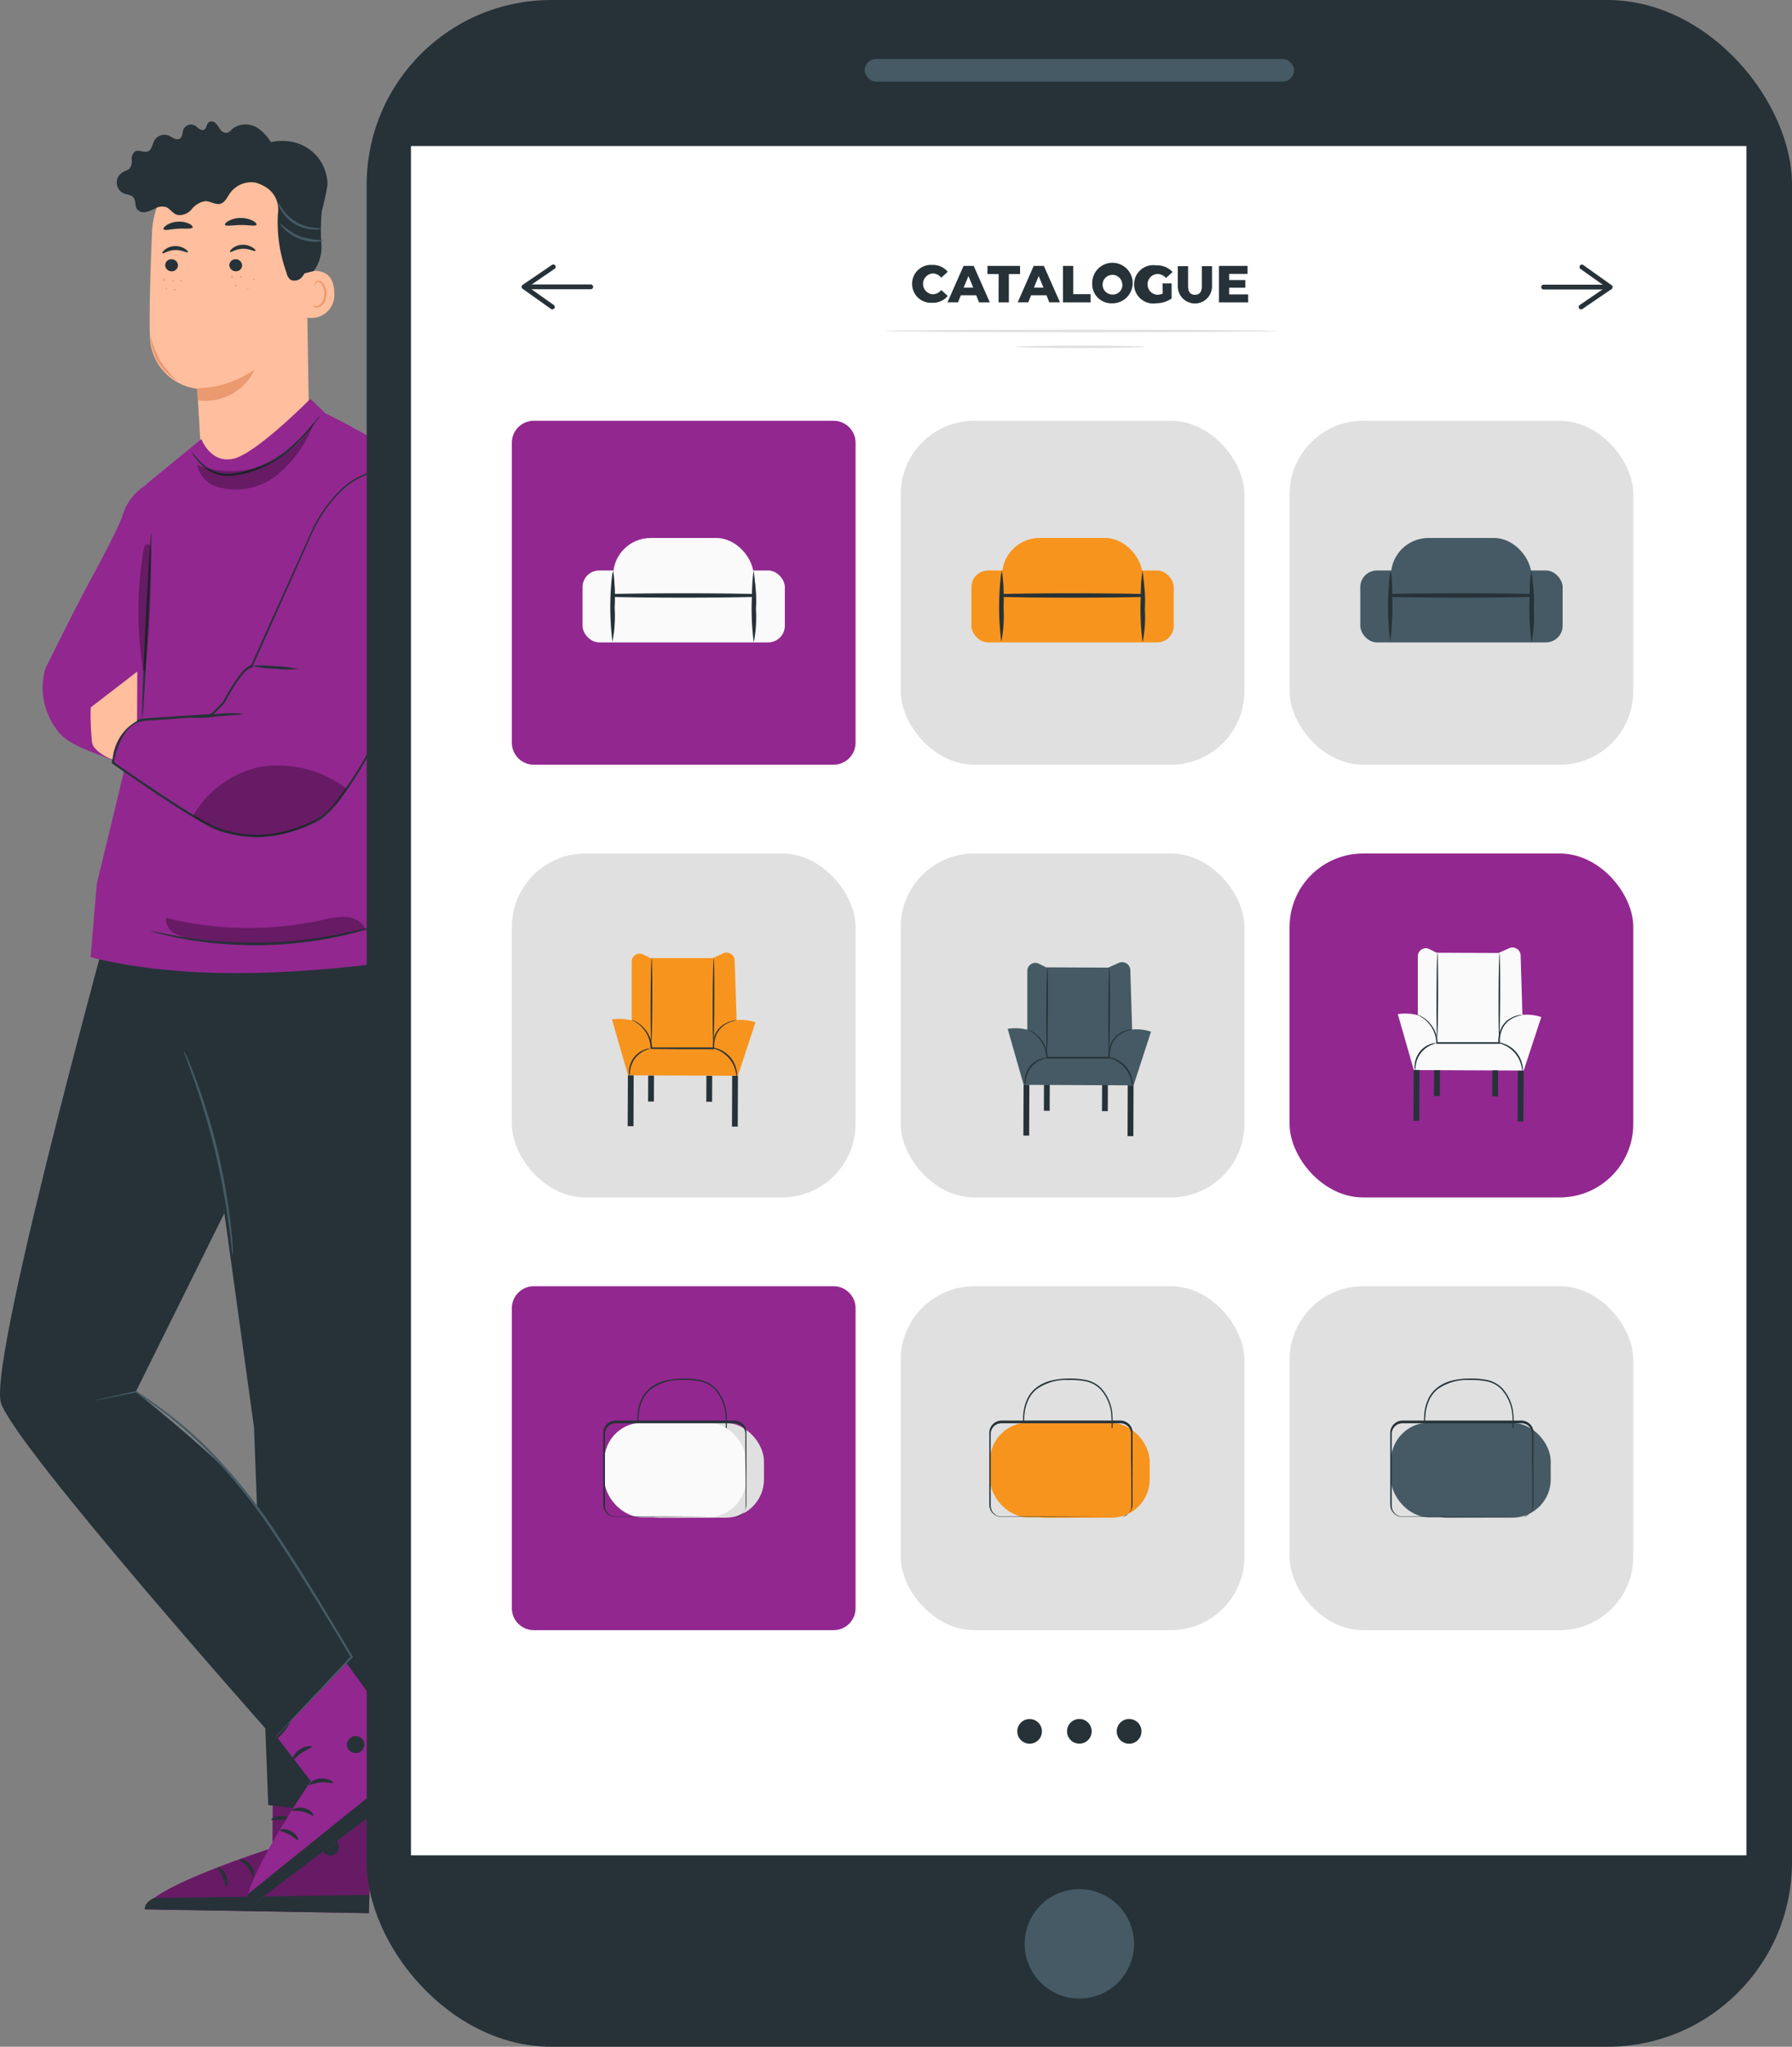 <svg id="seller-purple" xmlns="http://www.w3.org/2000/svg" width="112.093" height="127.95" viewBox="0 0 112.093 127.95">
  <rect x="0" y="0" width="112.093" height="127.95" fill="#808080" stroke="none"/>
  <g id="freepik--Character--inject-2" transform="translate(0 7.592)">
    <path id="Path_474" data-name="Path 474" d="M150.246,434.068l-.359,11.239-14.007-.236c.1-1.336,7.978-3.844,7.978-3.844l.057-7.557Z" transform="translate(-126.817 -333.297)" fill="#92278f"/>
    <g id="Group_44" data-name="Group 44" transform="translate(9.063 100.373)" opacity="0.3">
      <path id="Path_475" data-name="Path 475" d="M150.246,434.068l-.359,11.239-14.007-.236c.1-1.336,7.978-3.844,7.978-3.844l.057-7.557Z" transform="translate(-135.88 -433.67)"/>
    </g>
    <path id="Path_476" data-name="Path 476" d="M144.024,456.963a.568.568,0,0,1,.383.658.553.553,0,0,1-.652.389.6.6,0,0,1-.4-.7.568.568,0,0,1,.72-.326" transform="translate(-123.22 -349.616)" fill="#263238"/>
    <path id="Path_477" data-name="Path 477" d="M150.972,469.906l.036-1.136-13.478.2s-.628.263-.565.7Z" transform="translate(-127.902 -357.905)" fill="#263238"/>
    <path id="Path_478" data-name="Path 478" d="M153.767,459.2c0,.069.344.108.676.332s.505.517.571.49-.033-.421-.439-.687S153.767,459.133,153.767,459.2Z" transform="translate(-136.951 -351.152)" fill="#263238"/>
    <path id="Path_479" data-name="Path 479" d="M161.089,461.3c-.015.066.278.188.505.481s.3.6.359.6.117-.389-.173-.747S161.092,461.232,161.089,461.3Z" transform="translate(-146.108 -352.648)" fill="#263238"/>
    <path id="Path_480" data-name="Path 480" d="M167.149,464.211c.063.018.164-.323,0-.7s-.484-.532-.514-.475.164.26.3.574S167.083,464.211,167.149,464.211Z" transform="translate(-153.002 -353.875)" fill="#263238"/>
    <path id="Path_481" data-name="Path 481" d="M152.622,452.494c.03.063.344-.024.729,0s.688.161.723.1-.248-.3-.705-.341S152.592,452.44,152.622,452.494Z" transform="translate(-135.653 -346.325)" fill="#263238"/>
    <path id="Path_482" data-name="Path 482" d="M151.046,444.825a1.309,1.309,0,0,0,.7,0,3.131,3.131,0,0,0,.738-.212,3.718,3.718,0,0,0,.407-.206,1.031,1.031,0,0,0,.215-.161.3.3,0,0,0,.036-.365.371.371,0,0,0-.3-.161.853.853,0,0,0-.263.033,2.363,2.363,0,0,0-.439.14,2.47,2.47,0,0,0-.655.416c-.332.3-.445.547-.421.562s.191-.188.526-.43a2.6,2.6,0,0,1,1.037-.46c.149-.036.275-.036.3.03s.015.036,0,.081a.725.725,0,0,1-.158.117,4.262,4.262,0,0,1-.374.206,4.026,4.026,0,0,1-.685.248A5.07,5.07,0,0,0,151.046,444.825Z" transform="translate(-134.296 -340.342)" fill="#263238"/>
    <path id="Path_483" data-name="Path 483" d="M149.669,109.292a5.213,5.213,0,0,1,5.01-4.992h.272c2.914.06,4.484,2.571,4.355,5.482l.2,12.468c-2.439,1.593-4.783,2.78-6.708,2.027l-.3-5.186a3.36,3.36,0,0,1-2.956-3.124C149.475,114.592,149.561,111.8,149.669,109.292Z" transform="translate(-140.158 -102.38)" fill="#ffbe9d"/>
    <path id="Path_484" data-name="Path 484" d="M160.94,150.935a6.519,6.519,0,0,0,3.6-1.175,3.4,3.4,0,0,1-3.56,1.922Z" transform="translate(-148.607 -134.252)" fill="#eb996e"/>
    <path id="Path_485" data-name="Path 485" d="M177,127.063a.4.4,0,0,0,.4.389.383.383,0,0,0,.4-.365.4.4,0,0,0-.4-.389.38.38,0,0,0-.4.365Z" transform="translate(-166.667 -118.083)" fill="#263238"/>
    <path id="Path_486" data-name="Path 486" d="M174.954,124.385c.054.051.347-.185.777-.2s.753.188.8.135-.033-.117-.173-.212a1.088,1.088,0,0,0-.643-.17,1.061,1.061,0,0,0-.613.224C174.972,124.268,174.93,124.364,174.954,124.385Z" transform="translate(-164.791 -116.146)" fill="#263238"/>
    <path id="Path_487" data-name="Path 487" d="M163.6,127.061a.4.4,0,0,0,.4.389.38.38,0,0,0,.4-.362.4.4,0,0,0-.4-.389A.386.386,0,0,0,163.6,127.061Z" transform="translate(-149.255 -118.084)" fill="#263238"/>
    <path id="Path_488" data-name="Path 488" d="M160.815,124.115c.051.051.344-.185.774-.2s.753.188.8.135-.033-.117-.173-.212a1.085,1.085,0,0,0-.64-.17,1.043,1.043,0,0,0-.616.224C160.83,124,160.788,124.094,160.815,124.115Z" transform="translate(-146.423 -115.957)" fill="#263238"/>
    <path id="Path_490" data-name="Path 490" d="M1.965.327c-.045.117-.472.06-.977.12S.072.641.007.536C-.023.486.048.378.213.264A1.629,1.629,0,0,1,.939.01,1.68,1.68,0,0,1,1.7.1C1.89.178,1.982.27,1.965.327Z" transform="matrix(0.995, 0.105, -0.105, 0.995, 14.125, 5.926)" fill="#263238"/>
    <path id="Path_491" data-name="Path 491" d="M173.984,119.317c.1.093.457-.021.9-.042s.813.033.9-.072c.036-.051-.027-.146-.194-.233a1.456,1.456,0,0,0-.732-.132,1.4,1.4,0,0,0-.708.224C173.984,119.183,173.939,119.272,173.984,119.317Z" transform="translate(-163.743 -112.57)" fill="#263238"/>
    <path id="Path_492" data-name="Path 492" d="M144.317,129.243c.045-.024,1.9-.643,1.91,1.273a1.435,1.435,0,0,1-1.916,1.474C144.305,131.933,144.317,129.243,144.317,129.243Z" transform="translate(-125.319 -119.787)" fill="#ffbe9d"/>
    <path id="Path_493" data-name="Path 493" d="M145.926,132.7s.036.021.093.048a.332.332,0,0,0,.248,0,.825.825,0,0,0,.377-.741,1.112,1.112,0,0,0-.1-.478.383.383,0,0,0-.254-.254.164.164,0,0,0-.194.093c-.027.054-.015.093-.024.1s-.042-.033-.027-.111a.227.227,0,0,1,.075-.123.257.257,0,0,1,.185-.048.469.469,0,0,1,.35.3,1.148,1.148,0,0,1,.12.535.867.867,0,0,1-.481.828.356.356,0,0,1-.3-.048C145.932,132.748,145.92,132.706,145.926,132.7Z" transform="translate(-126.354 -121.227)" fill="#eb996e"/>
    <path id="Path_494" data-name="Path 494" d="M160.957,130.859a.051.051,0,0,0,.054-.045.048.048,0,0,0-.039-.057.045.045,0,0,0-.054.042.048.048,0,0,0,.039.06Z" transform="translate(-145.067 -120.929)" fill="#eb996e"/>
    <path id="Path_495" data-name="Path 495" d="M163.728,130.306a.055.055,0,0,0,.054-.051c0-.033,0-.063-.036-.066a.06.06,0,0,0-.018.117Z" transform="translate(-148.666 -120.531)" fill="#eb996e"/>
    <path id="Path_496" data-name="Path 496" d="M165.576,130.245c.027,0,.051-.03.057-.075s-.015-.078-.042-.081-.051.03-.054.072S165.552,130.242,165.576,130.245Z" transform="translate(-151.07 -120.461)" fill="#eb996e"/>
    <path id="Path_497" data-name="Path 497" d="M162.278,132.733c.027,0,.048-.018.048-.033s-.024-.03-.051-.03-.045.015-.045.033S162.251,132.733,162.278,132.733Z" transform="translate(-146.773 -122.27)" fill="#eb996e"/>
    <path id="Path_498" data-name="Path 498" d="M164.8,132.138a.054.054,0,0,0,.051-.051.048.048,0,1,0-.1-.006A.054.054,0,0,0,164.8,132.138Z" transform="translate(-150.059 -121.821)" fill="#eb996e"/>
    <path id="Path_499" data-name="Path 499" d="M177.943,131.075a.053.053,0,0,0,.018-.1.054.054,0,0,0-.018.1Z" transform="translate(-167.134 -121.078)" fill="#eb996e"/>
    <path id="Path_500" data-name="Path 500" d="M179.87,130.94a.051.051,0,0,0,.051-.057.057.057,0,0,0-.042-.063.054.054,0,0,0-.051.057C179.831,130.91,179.849,130.94,179.87,130.94Z" transform="translate(-169.63 -120.973)" fill="#eb996e"/>
    <path id="Path_501" data-name="Path 501" d="M176.31,131.111a.045.045,0,0,0,.051-.036.042.042,0,0,0-.039-.048.045.045,0,0,0-.054.033.048.048,0,0,0,.042.051Z" transform="translate(-165.006 -121.117)" fill="#eb996e"/>
    <path id="Path_502" data-name="Path 502" d="M177.557,132.987a.051.051,0,0,0,.063-.033.048.048,0,0,0-.024-.069.055.055,0,0,0-.039.1Z" transform="translate(-166.647 -122.419)" fill="#eb996e"/>
    <path id="Path_503" data-name="Path 503" d="M179.337,132.82a.04.04,0,1,0-.057-.024.042.042,0,0,0,.057.024Z" transform="translate(-168.909 -122.322)" fill="#eb996e"/>
    <path id="Path_505" data-name="Path 505" d="M146.178,101a1.154,1.154,0,0,0,.329-.158.72.72,0,0,0,.152-.559.6.6,0,0,1,.206-.532c.236-.132.544.093.8,0s.278-.445.41-.685a.738.738,0,0,1,.912-.3c.221.1.46.314.67.188s.155-.383.236-.58a.52.52,0,0,1,.72-.239c.185.111.359.353.556.263s.158-.362.314-.478a.344.344,0,0,1,.424.066,2.312,2.312,0,0,1,.278.377.478.478,0,0,0,.386.227c.17,0,.3-.167.421-.278a1.374,1.374,0,0,1,1.626.036,2.8,2.8,0,0,1,.744.822,3.243,3.243,0,0,1,1.56.039,2.735,2.735,0,0,1,1.982,2.642,16.334,16.334,0,0,1-.356,1.629,12.519,12.519,0,0,0-.033,1.982,2.508,2.508,0,0,1-.475,1.767l-.571.146a1.407,1.407,0,0,1-.135.194.6.6,0,0,1-.753.2.753.753,0,0,1-.239-.433,9.276,9.276,0,0,1-.538-3.707,1.638,1.638,0,0,0-.8-1.671,2.574,2.574,0,0,0-.574-.251,1.608,1.608,0,0,0-.6,0,1.644,1.644,0,0,0-1.04.679c-.17.245-.3.565-.6.64s-.613-.167-.933-.167a1.383,1.383,0,0,0-.843.5.982.982,0,0,1-.9.362c-.329-.1-.454-.407-.738-.5a.9.9,0,0,0-.625.081,2.765,2.765,0,0,1-.6.236.55.55,0,0,1-.574-.194c-.129-.206-.048-.505-.2-.7s-.383-.176-.6-.26a.747.747,0,0,1-.018-1.366Z" transform="translate(-138.419 -97.877)" fill="#263238"/>
    <path id="Path_506" data-name="Path 506" d="M149.642,116.443c0-.024-.194,0-.5-.042a2.72,2.72,0,0,1-1.961-1.166,4.483,4.483,0,0,0-.275-.415,1.013,1.013,0,0,0,.182.475,2.46,2.46,0,0,0,2.048,1.217A1.022,1.022,0,0,0,149.642,116.443Z" transform="translate(-129.511 -109.756)" fill="#455a64"/>
    <path id="Path_507" data-name="Path 507" d="M149.283,120.154a4.34,4.34,0,0,1-1.495-.224,4.43,4.43,0,0,1-1.246-.84,1.034,1.034,0,0,0,.266.374,2.648,2.648,0,0,0,.924.6,2.622,2.622,0,0,0,1.115.2.962.962,0,0,0,.436-.1Z" transform="translate(-129.041 -112.749)" fill="#455a64"/>
    <path id="Path_508" data-name="Path 508" d="M138.476,250.12l3.476,10.955-2.215,49.608-6.776-.822-.888-23.6-3.656-26.394-.368-9.341Z" transform="translate(-116.183 -204.612)" fill="#263238"/>
    <path id="Path_509" data-name="Path 509" d="M130.161,412.94l6.639,9.081-11.182,8.435c-.741-1.118,3.919-7.942,3.919-7.942l-4.606-5.978Z" transform="translate(-110.098 -318.763)" fill="#92278f"/>
    <path id="Path_510" data-name="Path 510" d="M138.358,435.588a.571.571,0,0,1,.708.284.55.55,0,0,1-.272.705.6.6,0,0,1-.75-.3.574.574,0,0,1,.368-.7" transform="translate(-116.319 -334.617)" fill="#263238"/>
    <path id="Path_511" data-name="Path 511" d="M136.248,441.168l-.673-.918-10.5,8.453s-.332.6,0,.9Z" transform="translate(-109.546 -337.91)" fill="#263238"/>
    <path id="Path_512" data-name="Path 512" d="M144.558,444.811c.042.054.335-.129.735-.155s.717.1.75.036-.284-.3-.771-.275S144.507,444.769,144.558,444.811Z" transform="translate(-125.21 -340.83)" fill="#263238"/>
    <path id="Path_513" data-name="Path 513" d="M148.637,450.69c.027.06.332-.024.693.066s.6.3.649.254-.146-.38-.6-.484S148.6,450.649,148.637,450.69Z" transform="translate(-130.371 -345.095)" fill="#263238"/>
    <path id="Path_514" data-name="Path 514" d="M152.989,455.7c.06-.027-.069-.356-.436-.55s-.711-.12-.7-.057.3.1.6.266S152.932,455.733,152.989,455.7Z" transform="translate(-134.349 -348.266)" fill="#263238"/>
    <path id="Path_515" data-name="Path 515" d="M149.017,438.511c.06.033.254-.23.577-.442s.619-.3.619-.365-.386-.09-.765.167S148.952,438.49,149.017,438.511Z" transform="translate(-130.706 -336.096)" fill="#263238"/>
    <path id="Path_516" data-name="Path 516" d="M152.835,431.732a1.4,1.4,0,0,0,.556-.424,3.1,3.1,0,0,0,.451-.625,3.134,3.134,0,0,0,.194-.415.993.993,0,0,0,.069-.257.3.3,0,0,0-.194-.3.38.38,0,0,0-.335.057.9.9,0,0,0-.185.185,2.706,2.706,0,0,0-.26.383,2.477,2.477,0,0,0-.26.729,1.2,1.2,0,0,0,0,.7c.039,0,.036-.266.152-.664a2.691,2.691,0,0,1,.3-.658,2.806,2.806,0,0,1,.245-.344c.1-.12.2-.2.266-.167s.033.021.036.075a.739.739,0,0,1-.054.188,3.146,3.146,0,0,1-.167.392,3.83,3.83,0,0,1-.386.619C153.011,431.529,152.811,431.705,152.835,431.732Z" transform="translate(-135.74 -330.51)" fill="#263238"/>
    <path id="Path_517" data-name="Path 517" d="M152.557,251.49l-3.934.155s-8.752,31.3-7.87,34.043,17.08,20.954,17.08,20.954l4.848-5.082s-5.189-8.827-7.518-11.335c-1.668-1.793-5.978-5.24-5.978-5.24l5.539-11.167Z" transform="translate(-140.69 -205.573)" fill="#263238"/>
    <path id="Path_518" data-name="Path 518" d="M165.512,292.2a3.665,3.665,0,0,0,.167.493c.117.3.284.768.481,1.33a46.633,46.633,0,0,1,1.321,4.484c.424,1.779.7,3.4.855,4.591.081.6.14,1.073.176,1.4a3.715,3.715,0,0,0,.075.514,2.987,2.987,0,0,0,0-.52c-.018-.335-.06-.816-.126-1.414a38.992,38.992,0,0,0-.813-4.612,39.417,39.417,0,0,0-1.369-4.484c-.212-.562-.395-1.01-.529-1.318A3.137,3.137,0,0,0,165.512,292.2Z" transform="translate(-154.028 -234.114)" fill="#455a64"/>
    <path id="Path_519" data-name="Path 519" d="M151.617,385.094l.1-.087.263-.263,1-1.019,3.542-3.68.033-.033-.027-.045c-1.258-2.11-2.759-4.66-4.514-7.311a35.51,35.51,0,0,0-4.693-5.841,26.83,26.83,0,0,0-2.32-2.012c-.374-.275-.723-.538-1.058-.774l-.945-.64h-.018l-1.883.422-.5.117a.756.756,0,0,0-.17.048,1.242,1.242,0,0,0,.173-.027l.505-.093,1.892-.38h-.033l.933.652c.332.236.679.505,1.049.78a27.946,27.946,0,0,1,2.293,2.021,36.063,36.063,0,0,1,4.657,5.829c1.755,2.645,3.261,5.189,4.535,7.294v-.081l-3.5,3.719-.968,1.04-.251.278A.544.544,0,0,0,151.617,385.094Z" transform="translate(-134.475 -284.024)" fill="#455a64"/>
    <path id="Path_529" data-name="Path 529" d="M177.14,142.7a3.36,3.36,0,0,0,1.683,2.825,7.2,7.2,0,0,1-1.076-1.27A7.35,7.35,0,0,1,177.14,142.7Z" transform="translate(-167.728 -129.302)" fill="#eb996e"/>
    <path id="Path_530" data-name="Path 530" d="M202.379,173.84a3.329,3.329,0,0,0-1.53,1.952c-.344,1.01-2.287,4.543-2.287,4.543s-.468.883-1.1,2.134-1.435,2.87-1.435,2.87a4.354,4.354,0,0,0,1.006,4.175c.905.858,2.591,1.214,3.817,1.843,1.011.52,1.567,1.346,2.261.7.882-.824-.212-3.363-.73-5.231a17.793,17.793,0,0,1,0-5.43Z" transform="translate(-193.188 -151.142)" fill="#92278f"/>
    <path id="Path_533" data-name="Path 533" d="M136.124,156.783s6.48,3.133,7.174,5.052-.46,6.851-.46,6.851L140.279,182l-.532,4.974,1.384,2.009-.6,2.063c-6.986.93-13.517,1.124-19.086-.254l.386-4.585,2.571-10.626.335-8.929.155-5.4,3.482-2.855s.568,1.554,2.006,1.229,4.81-3.742,4.81-3.742Z" transform="translate(-115.778 -138.542)" fill="#92278f"/>
    <path id="Path_534" data-name="Path 534" d="M140.025,178.961c-.2.2-4.286,11.06-7.174,12.4a7.436,7.436,0,0,1-5.844.529c-1.255-.344-6.746-4.221-6.746-4.221s.386-2.607,1.982-2.69a12.469,12.469,0,0,1,3.01.239l1.937-1.282s1.124-2.2,1.773-2.29l3.763-8.37s3.5-6.83,6.98-3.677C143.092,172.663,140.025,178.961,140.025,178.961Z" transform="translate(-113.201 -147.577)" fill="#92278f"/>
    <path id="Path_535" data-name="Path 535" d="M147.27,161.7a1.381,1.381,0,0,0,.209.332,3.458,3.458,0,0,0,.744.744,2.349,2.349,0,0,0,.673.329,2.567,2.567,0,0,0,.855.087,5.874,5.874,0,0,0,1.877-.493,6.576,6.576,0,0,0,1.677-1,9.914,9.914,0,0,0,1.124-1.112c.3-.338.517-.625.667-.825a1.686,1.686,0,0,0,.221-.323,2.012,2.012,0,0,0-.266.3c-.167.188-.4.463-.705.789a11.132,11.132,0,0,1-1.13,1.076,6.724,6.724,0,0,1-1.635.962,6,6,0,0,1-1.823.493,2.26,2.26,0,0,1-1.456-.362,3.74,3.74,0,0,1-.768-.705A2.893,2.893,0,0,0,147.27,161.7Z" transform="translate(-135.293 -141.038)" fill="#263238"/>
    <path id="Path_536" data-name="Path 536" d="M183.145,183.91c-.042,0-.2,2.586-.359,5.778s-.248,5.781-.2,5.784.2-2.586.359-5.778S183.19,183.913,183.145,183.91Z" transform="translate(-173.685 -158.194)" fill="#263238"/>
    <path id="Path_537" data-name="Path 537" d="M143.127,171.168l-.072-.033-.221-.09a3.673,3.673,0,0,0-.9-.212,3.384,3.384,0,0,0-1.495.173,4.723,4.723,0,0,0-1.692,1.085,8.58,8.58,0,0,0-1.495,1.988c-.224.395-.4.834-.6,1.273s-.407.9-.619,1.372l-2.849,6.31.054-.039a1.255,1.255,0,0,0-.6.433,6.193,6.193,0,0,0-.448.6,13.976,13.976,0,0,0-.771,1.3l.015-.018-.759.759.048-.021-3.689.248-.475.03a1.761,1.761,0,0,0-.493.111,1.856,1.856,0,0,0-.78.616,4.66,4.66,0,0,0-.768,1.835,1.391,1.391,0,0,1-.036.194v.048l.039.027c1.614,1.13,3.2,2.215,4.783,3.192.4.239.792.481,1.2.693.1.057.2.1.3.155a2.981,2.981,0,0,0,.317.138,5.546,5.546,0,0,0,.655.188,6.976,6.976,0,0,0,2.621.182,8.991,8.991,0,0,0,2.409-.682,4.593,4.593,0,0,0,.55-.26,1.753,1.753,0,0,0,.254-.164,2.392,2.392,0,0,0,.233-.188,6.664,6.664,0,0,0,.8-.843,23.113,23.113,0,0,0,2.242-3.587c1.2-2.287,2.009-4.209,2.574-5.533.272-.661.487-1.175.634-1.53s.227-.532.227-.532a2.99,2.99,0,0,0-.254.52l-.664,1.518c-.58,1.315-1.411,3.231-2.613,5.506a23.82,23.82,0,0,1-2.254,3.56,4.184,4.184,0,0,1-1.793,1.411,8.89,8.89,0,0,1-2.373.667,6.827,6.827,0,0,1-2.568-.185,5.08,5.08,0,0,1-.64-.185,2.67,2.67,0,0,1-.3-.135,3.172,3.172,0,0,1-.3-.152c-.4-.209-.792-.448-1.2-.691-1.575-.974-3.166-2.06-4.783-3.186l.033.075.036-.188a4.484,4.484,0,0,1,.738-1.77,1.728,1.728,0,0,1,.714-.568,3.159,3.159,0,0,1,.921-.132l3.689-.26h.027l.021-.021.756-.759h0a14.592,14.592,0,0,1,.759-1.288,6.145,6.145,0,0,1,.436-.574,1.166,1.166,0,0,1,.52-.389h.042v-.03l2.828-6.322.613-1.375c.2-.445.377-.876.6-1.267a8.483,8.483,0,0,1,1.462-1.976,4.663,4.663,0,0,1,1.653-1.085,3.4,3.4,0,0,1,1.456-.191,3.886,3.886,0,0,1,.9.188l.224.081Z" transform="translate(-117.493 -149.012)" fill="#263238"/>
    <path id="Path_538" data-name="Path 538" d="M163.24,221.871a5.632,5.632,0,0,0,1.808-.021l1.273-.1a2.233,2.233,0,0,0,.526-.069,7.51,7.51,0,0,0-1.811.024c-.5.039-.951.087-1.276.123Z" transform="translate(-151.598 -184.646)" fill="#263238"/>
    <path id="Path_539" data-name="Path 539" d="M154.782,211.871a6.788,6.788,0,0,0-1.435-.176,6.909,6.909,0,0,0-1.447-.021,6.8,6.8,0,0,0,1.438.176A6.875,6.875,0,0,0,154.782,211.871Z" transform="translate(-136.142 -177.639)" fill="#263238"/>
    <g id="Group_46" data-name="Group 46" transform="translate(12.076 40.245)" opacity="0.3">
      <path id="Path_540" data-name="Path 540" d="M141.7,235.681a6.37,6.37,0,0,1,4.233-3.07,7.144,7.144,0,0,1,5.38,1.369,6.134,6.134,0,0,1-4.4,2.864A7.237,7.237,0,0,1,141.7,235.681Z" transform="translate(-141.7 -232.513)"/>
    </g>
    <g id="Group_47" data-name="Group 47" transform="translate(12.33 18.803)" opacity="0.3">
      <path id="Path_541" data-name="Path 541" d="M155.84,160.78a7.68,7.68,0,0,1-2.242,3.24,4.139,4.139,0,0,1-3.736.819,1.8,1.8,0,0,1-1.342-1.39,5.9,5.9,0,0,0,7.126-2.391" transform="translate(-148.52 -160.78)"/>
    </g>
    <g id="Group_48" data-name="Group 48" transform="translate(8.658 26.432)" opacity="0.3">
      <path id="Path_542" data-name="Path 542" d="M182.937,194.175a23.542,23.542,0,0,1,.027-7.512c.03-.173.135-.4.3-.356s.164.209.17.347a60.988,60.988,0,0,1-.365,7.6" transform="translate(-182.648 -186.303)"/>
    </g>
    <path id="Path_543" data-name="Path 543" d="M133.42,265.984a.542.542,0,0,0,.146.051l.418.117c.182.048.407.1.67.158s.562.129.9.182a22.83,22.83,0,0,0,2.355.3,26.941,26.941,0,0,0,2.911.069,27.4,27.4,0,0,0,2.9-.269,23.451,23.451,0,0,0,2.332-.469c.329-.075.622-.167.9-.242s.478-.143.658-.206l.41-.143a.994.994,0,0,0,.141-.06.541.541,0,0,0-.149.03l-.418.117c-.182.054-.4.117-.664.179s-.553.149-.9.218c-.655.155-1.444.3-2.326.436a25.139,25.139,0,0,1-2.885.254,28.351,28.351,0,0,1-2.893-.057,23.431,23.431,0,0,1-2.349-.272c-.335-.045-.634-.108-.9-.155s-.49-.093-.673-.134l-.427-.087A.574.574,0,0,0,133.42,265.984Z" transform="translate(-123.99 -215.374)" fill="#263238"/>
    <g id="Group_49" data-name="Group 49" transform="translate(10.376 49.725)" opacity="0.3">
      <path id="Path_544" data-name="Path 544" d="M150.318,264.846a1.545,1.545,0,0,0-1.232-.616,5.281,5.281,0,0,0-1.411.194,21.381,21.381,0,0,1-9.774-.135,1.046,1.046,0,0,0,.547.977,3.287,3.287,0,0,0,1.139.314,25.9,25.9,0,0,0,10.761-.6" transform="translate(-137.9 -264.23)"/>
    </g>
    <path id="Path_520" data-name="Path 520" d="M185.714,218.113c-.012.083-1.156-.436-1.28-1.007a15.78,15.78,0,0,1-.09-2.222l2.914-2.244-.015,3.09A3.006,3.006,0,0,0,185.714,218.113Z" transform="translate(-178.67 -178.252)" fill="#ffbe9d"/>
  </g>
  <g id="freepik--Device--inject-2" transform="translate(22.936 0)">
    <rect id="Rectangle_66" data-name="Rectangle 66" width="89.157" height="127.95" rx="11.55" transform="translate(0 0)" fill="#263238"/>
    <rect id="Rectangle_67" data-name="Rectangle 67" width="83.535" height="106.853" transform="translate(2.771 9.129)" fill="#fff"/>
    <path id="Path_423" data-name="Path 423" d="M370.4,443.623a3.42,3.42,0,1,1-3.42-3.423A3.42,3.42,0,0,1,370.4,443.623Z" transform="translate(-322.4 -322.102)" fill="#455a64"/>
    <rect id="Rectangle_68" data-name="Rectangle 68" width="26.854" height="1.414" rx="0.707" transform="translate(31.153 3.686)" fill="#455a64"/>
    <path id="Path_546" data-name="Path 546" d="M1.375,0H20.126A1.375,1.375,0,0,1,21.5,1.375V20.126A1.375,1.375,0,0,1,20.126,21.5H1.375A1.375,1.375,0,0,1,0,20.126V1.375A1.375,1.375,0,0,1,1.375,0Z" transform="translate(9.081 26.304)" fill="#92278f"/>
    <rect id="Rectangle_70" data-name="Rectangle 70" width="8.788" height="4.687" rx="2.343" transform="translate(15.418 33.631)" fill="#fafafa"/>
    <rect id="Rectangle_71" data-name="Rectangle 71" width="12.656" height="4.496" rx="1.04" transform="translate(13.502 35.663)" fill="#fafafa"/>
    <path id="Path_424" data-name="Path 424" d="M286.005,164.42a9.59,9.59,0,0,1,.093,1.563v.09h-.093c-1.076.027-2.645.045-4.394.045s-3.318-.018-4.394-.045h-.093v-.09a9.59,9.59,0,0,1,.093-1.563,9.184,9.184,0,0,1,.093,1.563l-.093-.093c1.076-.027,2.645-.045,4.394-.045s3.318.018,4.394.045l-.093.093A9.184,9.184,0,0,1,286.005,164.42Z" transform="translate(-261.799 -128.757)" fill="#263238"/>
    <path id="Path_425" data-name="Path 425" d="M276.977,169.129a17.267,17.267,0,0,1,0-4.349,8.686,8.686,0,0,1,.135,2.173A8.893,8.893,0,0,1,276.977,169.129Z" transform="translate(-261.601 -129.009)" fill="#263238"/>
    <path id="Path_426" data-name="Path 426" d="M306.547,169.645a15.991,15.991,0,0,1,0-4.185,8.081,8.081,0,0,1,.135,2.092A8.239,8.239,0,0,1,306.547,169.645Z" transform="translate(-282.332 -129.486)" fill="#263238"/>
    <rect id="Rectangle_72" data-name="Rectangle 72" width="21.501" height="21.501" rx="4.6" transform="translate(33.404 26.304)" fill="#e0e0e0"/>
    <rect id="Rectangle_73" data-name="Rectangle 73" width="8.788" height="4.687" rx="2.343" transform="translate(39.744 33.631)" fill="#f7941d"/>
    <rect id="Rectangle_74" data-name="Rectangle 74" width="12.656" height="4.496" rx="1.04" transform="translate(37.828 35.663)" fill="#f7941d"/>
    <path id="Path_427" data-name="Path 427" d="M367.369,164.42a9.86,9.86,0,0,1,.09,1.563v.09h-.093c-1.076.027-2.648.045-4.394.045s-3.321-.018-4.394-.045h-.1v-.09a9.178,9.178,0,0,1,.093-1.563,9.184,9.184,0,0,1,.093,1.563l-.093-.093c1.073-.027,2.645-.045,4.394-.045s3.318.018,4.394.045l-.093.093A9.18,9.18,0,0,1,367.369,164.42Z" transform="translate(-318.838 -128.757)" fill="#263238"/>
    <path id="Path_428" data-name="Path 428" d="M358.348,169.129a17.263,17.263,0,0,1,0-4.349,8.766,8.766,0,0,1,.138,2.173A8.63,8.63,0,0,1,358.348,169.129Z" transform="translate(-318.649 -129.009)" fill="#263238"/>
    <path id="Path_429" data-name="Path 429" d="M387.924,169.645a16.34,16.34,0,0,1,0-4.185,8.156,8.156,0,0,1,.138,2.092A8,8,0,0,1,387.924,169.645Z" transform="translate(-339.387 -129.486)" fill="#263238"/>
    <rect id="Rectangle_75" data-name="Rectangle 75" width="21.501" height="21.501" rx="4.6" transform="translate(57.729 26.304)" fill="#e0e0e0"/>
    <rect id="Rectangle_76" data-name="Rectangle 76" width="8.788" height="4.687" rx="2.343" transform="translate(64.069 33.631)" fill="#455a64"/>
    <rect id="Rectangle_77" data-name="Rectangle 77" width="12.656" height="4.496" rx="1.04" transform="translate(62.153 35.663)" fill="#455a64"/>
    <path id="Path_430" data-name="Path 430" d="M448.746,164.42a9.181,9.181,0,0,1,.093,1.563v.09h-.1c-1.073.027-2.645.045-4.391.045s-3.321-.018-4.394-.045h-.1v-.09a9.184,9.184,0,0,1,.093-1.563,9.583,9.583,0,0,1,.093,1.563l-.093-.093c1.073-.027,2.645-.045,4.394-.045s3.318.018,4.391.045l-.093.093A9.586,9.586,0,0,1,448.746,164.42Z" transform="translate(-375.892 -128.757)" fill="#263238"/>
    <path id="Path_431" data-name="Path 431" d="M439.728,169.129a17.259,17.259,0,0,1,0-4.349,17.267,17.267,0,0,1,0,4.349Z" transform="translate(-375.703 -129.009)" fill="#263238"/>
    <path id="Path_432" data-name="Path 432" d="M469.3,169.645a15.991,15.991,0,0,1,0-4.185,8.155,8.155,0,0,1,.138,2.092A8,8,0,0,1,469.3,169.645Z" transform="translate(-396.434 -129.486)" fill="#263238"/>
    <rect id="Rectangle_78" data-name="Rectangle 78" width="21.501" height="21.501" rx="4.6" transform="translate(9.081 53.356)" fill="#e0e0e0"/>
    <path id="Path_433" data-name="Path 433" d="M277.2,248.517l1,3.491,6.875.027,1.1-3.342a2.956,2.956,0,0,0-1.181-.137l-.12-3.721a.508.508,0,0,0-.711-.454l-.67.3h-3.886l-.445-.224a.5.5,0,0,0-.729.451v3.674A2.947,2.947,0,0,0,277.2,248.517Z" transform="translate(-261.854 -184.786)" fill="#f7941d"/>
    <rect id="Rectangle_79" data-name="Rectangle 79" width="0.362" height="3.177" transform="translate(16.34 67.224) rotate(0.24)" fill="#263238"/>
    <rect id="Rectangle_80" data-name="Rectangle 80" width="0.362" height="1.623" transform="translate(17.611 67.238) rotate(0.24)" fill="#263238"/>
    <rect id="Rectangle_81" data-name="Rectangle 81" width="0.362" height="1.623" transform="translate(21.251 67.253) rotate(0.24)" fill="#263238"/>
    <rect id="Rectangle_82" data-name="Rectangle 82" width="0.362" height="3.177" transform="translate(22.863 67.251) rotate(0.24)" fill="#263238"/>
    <path id="Path_434" data-name="Path 434" d="M285.326,250.8c-.027,0-.045-1.2-.039-2.657s.036-2.657.063-2.657.045,1.2.039,2.657S285.353,250.8,285.326,250.8Z" transform="translate(-267.523 -185.594)" fill="#263238"/>
    <path id="Path_435" data-name="Path 435" d="M298.306,250.865c-.027,0-.045-1.2-.039-2.657s.036-2.657.063-2.657.045,1.2.039,2.657S298.336,250.865,298.306,250.865Z" transform="translate(-276.623 -185.636)" fill="#263238"/>
    <path id="Path_436" data-name="Path 436" d="M287.8,258.4a.859.859,0,0,1-.176.054l-.1.024-.111.042-.132.048-.138.075a1.432,1.432,0,0,0-.544.55,1.719,1.719,0,0,0-.191.968v.051h-1.883l-2.06-.015h-.042v-.042a1.892,1.892,0,0,0-.239-.9,2,2,0,0,0-.439-.547,2.729,2.729,0,0,0-.535-.338.77.77,0,0,1,.161.054,1.761,1.761,0,0,1,.407.245,1.991,1.991,0,0,1,.481.559,1.892,1.892,0,0,1,.263.918l-.045-.042h3.895l-.045.051a1.794,1.794,0,0,1,.2-1,1.456,1.456,0,0,1,.6-.559l.143-.069.135-.045.117-.039.1-.018A1.052,1.052,0,0,1,287.8,258.4Z" transform="translate(-264.665 -194.624)" fill="#263238"/>
    <path id="Path_437" data-name="Path 437" d="M282.066,264.386c0,.015-.129.039-.32.126a1.656,1.656,0,0,0-.628.5,1.7,1.7,0,0,0-.3.741,3.206,3.206,0,0,1-.036.341.726.726,0,0,1-.033-.35,1.542,1.542,0,0,1,.3-.792,1.524,1.524,0,0,1,.685-.5A.688.688,0,0,1,282.066,264.386Z" transform="translate(-264.337 -198.84)" fill="#263238"/>
    <path id="Path_438" data-name="Path 438" d="M299.647,266.076c-.015,0-.018-.146-.075-.374a1.952,1.952,0,0,0-.407-.8,1.979,1.979,0,0,0-.72-.523c-.215-.09-.359-.114-.356-.129a.8.8,0,0,1,.38.066,1.764,1.764,0,0,1,1.172,1.366A.8.8,0,0,1,299.647,266.076Z" transform="translate(-276.499 -198.748)" fill="#263238"/>
    <rect id="Rectangle_83" data-name="Rectangle 83" width="21.501" height="21.501" rx="4.6" transform="translate(33.404 53.356)" fill="#e0e0e0"/>
    <rect id="Rectangle_84" data-name="Rectangle 84" width="21.501" height="21.501" rx="4.6" transform="translate(57.729 53.356)" fill="#92278f"/>
    <path id="Path_545" data-name="Path 545" d="M1.375,0H20.126A1.375,1.375,0,0,1,21.5,1.375V20.126A1.375,1.375,0,0,1,20.126,21.5H1.375A1.375,1.375,0,0,1,0,20.126V1.375A1.375,1.375,0,0,1,1.375,0Z" transform="translate(9.081 80.408)" fill="#92278f"/>
    <rect id="Rectangle_86" data-name="Rectangle 86" width="21.501" height="21.501" rx="4.6" transform="translate(33.404 80.408)" fill="#e0e0e0"/>
    <rect id="Rectangle_87" data-name="Rectangle 87" width="21.501" height="21.501" rx="4.6" transform="translate(57.729 80.408)" fill="#e0e0e0"/>
    <ellipse id="Ellipse_1" data-name="Ellipse 1" cx="0.771" cy="0.771" rx="0.771" ry="0.771" transform="translate(40.697 107.463)" fill="#263238"/>
    <path id="Path_439" data-name="Path 439" d="M373.962,405.384a.771.771,0,1,1-.225-.547A.771.771,0,0,1,373.962,405.384Z" transform="translate(-328.611 -297.15)" fill="#263238"/>
    <path id="Path_440" data-name="Path 440" d="M384.368,405.384a.774.774,0,1,1-.771-.774A.774.774,0,0,1,384.368,405.384Z" transform="translate(-335.902 -297.15)" fill="#263238"/>
    <path id="Path_441" data-name="Path 441" d="M263.173,104.9h-3.934a.149.149,0,0,1,0-.3h3.934a.149.149,0,1,1,0,.3Z" transform="translate(-249.157 -86.818)" fill="#263238"/>
    <path id="Path_442" data-name="Path 442" d="M260.2,103.224a.155.155,0,0,1-.087-.027l-1.767-1.258a.146.146,0,0,1-.066-.123.164.164,0,0,1,.066-.123l1.82-1.24a.149.149,0,1,1,.167.245l-1.641,1.121,1.6,1.133a.149.149,0,0,1-.087.272Z" transform="translate(-248.589 -83.885)" fill="#263238"/>
    <path id="Path_443" data-name="Path 443" d="M475.733,104.949H471.8a.149.149,0,0,1,0-.3h3.934a.149.149,0,1,1,0,.3Z" transform="translate(-398.18 -86.853)" fill="#263238"/>
    <path id="Path_444" data-name="Path 444" d="M479.648,103.246a.155.155,0,0,1-.126-.066.152.152,0,0,1,.039-.206l1.644-1.124-1.593-1.13a.152.152,0,0,1-.036-.209.149.149,0,0,1,.209-.036l1.767,1.258a.135.135,0,0,1,.063.123.155.155,0,0,1-.063.123l-1.82,1.24A.153.153,0,0,1,479.648,103.246Z" transform="translate(-403.682 -83.906)" fill="#263238"/>
    <rect id="Rectangle_88" data-name="Rectangle 88" width="8.869" height="5.924" rx="2.39" transform="translate(15.977 88.963) rotate(-0.1)" fill="#e0e0e0"/>
    <path id="Path_445" data-name="Path 445" d="M287.99,337.3a.548.548,0,0,1,0-.114q0-.131.018-.323a7.255,7.255,0,0,0,0-1.2,2.669,2.669,0,0,0-.679-1.566,1.761,1.761,0,0,0-.876-.487,4.908,4.908,0,0,0-1.1-.093,3.19,3.19,0,0,0-2.009.574,1.943,1.943,0,0,0-.55.732,2.777,2.777,0,0,0-.206.78,5.91,5.91,0,0,0,0,1.2q.018.2.027.323v.114a.461.461,0,0,1-.024-.111c0-.072-.027-.182-.045-.32a5.38,5.38,0,0,1-.036-1.2,2.859,2.859,0,0,1,.2-.807,1.992,1.992,0,0,1,.565-.771,2.475,2.475,0,0,1,.948-.469,4.646,4.646,0,0,1,1.124-.135,5.006,5.006,0,0,1,1.127.1,1.845,1.845,0,0,1,.921.52,2.714,2.714,0,0,1,.685,1.626,6.149,6.149,0,0,1-.024,1.2,2.039,2.039,0,0,1-.036.32.722.722,0,0,1-.03.111Z" transform="translate(-265.563 -247.249)" fill="#263238"/>
    <rect id="Rectangle_89" data-name="Rectangle 89" width="8.869" height="5.924" rx="2.39" transform="translate(14.856 88.935) rotate(-0.1)" fill="#fafafa"/>
    <path id="Path_446" data-name="Path 446" d="M283.581,348.239a.949.949,0,0,0,.278-.069.681.681,0,0,0,.266-.209.691.691,0,0,0,.149-.43c0-.723,0-1.761-.021-3.04v-1.536a.676.676,0,0,0-.245-.448.714.714,0,0,0-.514-.146h-7.356a.664.664,0,0,0-.565.32.625.625,0,0,0-.1.317v4.427a.9.9,0,0,0,.033.3.711.711,0,0,0,.143.248.664.664,0,0,0,.511.218h6.316l-3.04.024h-3.288a.759.759,0,0,1-.583-.245.732.732,0,0,1-.164-.284.945.945,0,0,1-.039-.326v-4.433a.745.745,0,0,1,.111-.365.768.768,0,0,1,.655-.368h7.35a.8.8,0,0,1,.568.17.744.744,0,0,1,.272.505v4.585a.735.735,0,0,1-.164.451.723.723,0,0,1-.284.209A.565.565,0,0,1,283.581,348.239Z" transform="translate(-260.567 -253.388)" fill="#263238"/>
    <rect id="Rectangle_90" data-name="Rectangle 90" width="8.869" height="5.924" rx="2.39" transform="translate(40.105 88.963) rotate(-0.1)" fill="#f7941d"/>
    <path id="Path_447" data-name="Path 447" d="M368.71,337.3a.548.548,0,0,1,0-.114q0-.131.018-.323a7.255,7.255,0,0,0,0-1.2,2.669,2.669,0,0,0-.679-1.566,1.761,1.761,0,0,0-.876-.487,4.909,4.909,0,0,0-1.1-.093,3.19,3.19,0,0,0-2.009.574,1.943,1.943,0,0,0-.55.732,2.776,2.776,0,0,0-.206.78,5.908,5.908,0,0,0,0,1.2q.018.2.027.323v.114a.461.461,0,0,1-.024-.111c0-.072-.027-.182-.045-.32a5.382,5.382,0,0,1-.036-1.2,2.858,2.858,0,0,1,.2-.807,1.991,1.991,0,0,1,.565-.771,2.474,2.474,0,0,1,.948-.469,4.646,4.646,0,0,1,1.124-.135,5.005,5.005,0,0,1,1.127.1,1.844,1.844,0,0,1,.921.52,2.714,2.714,0,0,1,.685,1.626,6.149,6.149,0,0,1-.024,1.2,2.032,2.032,0,0,1-.036.32.445.445,0,0,1-.03.111Z" transform="translate(-322.154 -247.249)" fill="#263238"/>
    <rect id="Rectangle_91" data-name="Rectangle 91" width="8.869" height="5.924" rx="2.39" transform="translate(38.984 88.935) rotate(-0.1)" fill="#f7941d"/>
    <path id="Path_448" data-name="Path 448" d="M364.356,348.239a.949.949,0,0,0,.278-.069.681.681,0,0,0,.266-.209.691.691,0,0,0,.15-.43c0-.723,0-1.761-.021-3.04v-1.536a.676.676,0,0,0-.245-.448.714.714,0,0,0-.514-.146h-7.356a.664.664,0,0,0-.565.32.625.625,0,0,0-.1.317v4.427a.9.9,0,0,0,.033.3.711.711,0,0,0,.143.248.667.667,0,0,0,.514.218h6.307l-3.04.024h-3.261a.759.759,0,0,1-.583-.245.732.732,0,0,1-.164-.284.941.941,0,0,1-.036-.326v-4.433a.744.744,0,0,1,.111-.365.768.768,0,0,1,.655-.368h7.35a.8.8,0,0,1,.568.17.759.759,0,0,1,.275.505c0,.188,0,.362,0,.538v4.047a.72.72,0,0,1-.448.661A.565.565,0,0,1,364.356,348.239Z" transform="translate(-317.214 -253.388)" fill="#263238"/>
    <rect id="Rectangle_92" data-name="Rectangle 92" width="8.869" height="5.924" rx="2.39" transform="translate(65.19 88.961) rotate(-0.1)" fill="#455a64"/>
    <path id="Path_449" data-name="Path 449" d="M452.63,337.3a.548.548,0,0,1,0-.114q0-.131.018-.323a7.259,7.259,0,0,0,0-1.2,2.69,2.69,0,0,0-.679-1.566,1.761,1.761,0,0,0-.876-.487,4.924,4.924,0,0,0-1.1-.093,3.2,3.2,0,0,0-2.012.574,1.966,1.966,0,0,0-.547.732,2.774,2.774,0,0,0-.206.78,5.9,5.9,0,0,0,0,1.2q.018.2.027.323a.057.057,0,1,1-.024,0c0-.072-.027-.182-.045-.32a5.379,5.379,0,0,1-.036-1.2,2.758,2.758,0,0,1,.2-.807,1.962,1.962,0,0,1,.565-.771,2.475,2.475,0,0,1,.948-.469,4.613,4.613,0,0,1,1.124-.134,5,5,0,0,1,1.127.1,1.856,1.856,0,0,1,.921.52,2.69,2.69,0,0,1,.682,1.626,5.953,5.953,0,0,1-.021,1.2,2.031,2.031,0,0,1-.036.32A.718.718,0,0,1,452.63,337.3Z" transform="translate(-380.99 -247.249)" fill="#263238"/>
    <rect id="Rectangle_93" data-name="Rectangle 93" width="8.869" height="5.924" rx="2.39" transform="translate(64.069 88.933) rotate(-0.1)" fill="#455a64"/>
    <path id="Path_450" data-name="Path 450" d="M448.256,348.239a.949.949,0,0,0,.278-.069.681.681,0,0,0,.266-.209.69.69,0,0,0,.149-.43c0-.723,0-1.761-.021-3.04v-1.536a.67.67,0,0,0-.248-.448.7.7,0,0,0-.511-.146h-7.356a.664.664,0,0,0-.565.32.625.625,0,0,0-.1.317v4.427a.9.9,0,0,0,.033.3.67.67,0,0,0,.655.466h6.3l-3.037.024H440.84a.756.756,0,0,1-.58-.245.776.776,0,0,1-.167-.284,1.019,1.019,0,0,1-.036-.326v-4.433a.744.744,0,0,1,.111-.365.765.765,0,0,1,.652-.368h7.353a.8.8,0,0,1,.568.17.744.744,0,0,1,.272.505v4.585a.735.735,0,0,1-.164.451.724.724,0,0,1-.284.209.565.565,0,0,1-.308.126Z" transform="translate(-376.029 -253.388)" fill="#263238"/>
    <path id="Path_451" data-name="Path 451" d="M360,250.509l1,3.5,6.875.03,1.091-3.354a2.921,2.921,0,0,0-1.181-.135l-.114-3.715a.511.511,0,0,0-.711-.454l-.67.3-3.886-.018-.445-.224a.5.5,0,0,0-.729.451v3.677A2.9,2.9,0,0,0,360,250.509Z" transform="translate(-319.904 -186.191)" fill="#455a64"/>
    <rect id="Rectangle_94" data-name="Rectangle 94" width="0.362" height="3.177" transform="translate(41.091 67.812) rotate(0.24)" fill="#263238"/>
    <rect id="Rectangle_95" data-name="Rectangle 95" width="0.362" height="1.623" transform="translate(42.367 67.814) rotate(0.24)" fill="#263238"/>
    <rect id="Rectangle_96" data-name="Rectangle 96" width="0.362" height="1.623" transform="translate(46.002 67.838) rotate(0.24)" fill="#263238"/>
    <rect id="Rectangle_97" data-name="Rectangle 97" width="0.362" height="3.177" transform="translate(47.607 67.848) rotate(0.24)" fill="#263238"/>
    <path id="Path_452" data-name="Path 452" d="M368.126,252.775c-.027,0-.045-1.2-.039-2.657s.033-2.657.063-2.657.042,1.2.036,2.657S368.153,252.775,368.126,252.775Z" transform="translate(-325.573 -186.975)" fill="#263238"/>
    <path id="Path_453" data-name="Path 453" d="M381.106,252.825c-.027,0-.045-1.2-.039-2.657s.033-2.657.063-2.657.045,1.2.036,2.657S381.133,252.825,381.106,252.825Z" transform="translate(-334.673 -187.01)" fill="#263238"/>
    <path id="Path_454" data-name="Path 454" d="M370.577,260.381a1.516,1.516,0,0,1-.179.051l-.1.024-.114.045-.129.048-.137.075a1.4,1.4,0,0,0-.544.547,1.728,1.728,0,0,0-.191.971v.048H365.2v-.042a1.865,1.865,0,0,0-.236-.9,1.985,1.985,0,0,0-.451-.553,2.727,2.727,0,0,0-.535-.338.793.793,0,0,1,.158.051,1.816,1.816,0,0,1,.41.245,2.006,2.006,0,0,1,.481.562,1.925,1.925,0,0,1,.263.918l-.045-.045h3.895l-.045.051a1.794,1.794,0,0,1,.215-1.016,1.45,1.45,0,0,1,.583-.559l.146-.072.135-.045.117-.036.1-.018A.779.779,0,0,1,370.577,260.381Z" transform="translate(-322.694 -196.019)" fill="#263238"/>
    <path id="Path_455" data-name="Path 455" d="M364.869,266.346c0,.018-.129.042-.32.129a1.605,1.605,0,0,0-.939,1.237,3.341,3.341,0,0,1-.036.341.748.748,0,0,1-.033-.35,1.5,1.5,0,0,1,.3-.792,1.534,1.534,0,0,1,.682-.5A.729.729,0,0,1,364.869,266.346Z" transform="translate(-322.381 -200.215)" fill="#263238"/>
    <path id="Path_456" data-name="Path 456" d="M382.44,268.035c-.015,0-.018-.146-.075-.371a1.934,1.934,0,0,0-.407-.8,1.965,1.965,0,0,0-.723-.523c-.212-.09-.359-.117-.356-.132a.807.807,0,0,1,.383.066,1.776,1.776,0,0,1,1.172,1.369A.789.789,0,0,1,382.44,268.035Z" transform="translate(-334.542 -200.122)" fill="#263238"/>
    <path id="Path_457" data-name="Path 457" d="M441.64,247.436l1,3.494,6.875.03,1.1-3.345a2.956,2.956,0,0,0-1.181-.137l-.111-3.713a.511.511,0,0,0-.714-.454l-.67.3-3.871-.015-.445-.224a.5.5,0,0,0-.732.451V247.5A2.947,2.947,0,0,0,441.64,247.436Z" transform="translate(-377.14 -184.036)" fill="#fafafa"/>
    <rect id="Rectangle_98" data-name="Rectangle 98" width="0.362" height="3.177" transform="translate(65.495 66.891) rotate(0.24)" fill="#263238"/>
    <rect id="Rectangle_99" data-name="Rectangle 99" width="0.362" height="1.623" transform="translate(66.771 66.897) rotate(0.24)" fill="#263238"/>
    <rect id="Rectangle_100" data-name="Rectangle 100" width="0.362" height="1.623" transform="translate(70.412 66.912) rotate(0.24)" fill="#263238"/>
    <rect id="Rectangle_101" data-name="Rectangle 101" width="0.362" height="3.177" transform="translate(72.008 66.931) rotate(0.24)" fill="#263238"/>
    <path id="Path_458" data-name="Path 458" d="M449.773,249.7c-.027,0-.042-1.2-.036-2.657s.033-2.654.06-2.654.045,1.2.039,2.657S449.815,249.7,449.773,249.7Z" transform="translate(-382.816 -184.822)" fill="#263238"/>
    <path id="Path_459" data-name="Path 459" d="M462.756,249.755c-.03,0-.045-1.2-.039-2.657s.033-2.657.06-2.657.045,1.2.039,2.657S462.783,249.755,462.756,249.755Z" transform="translate(-391.916 -184.857)" fill="#263238"/>
    <path id="Path_460" data-name="Path 460" d="M452.2,257.308a.787.787,0,0,1-.176.054l-.1.024-.111.042-.132.048-.137.075a1.432,1.432,0,0,0-.544.55,1.722,1.722,0,0,0-.191.968v.051h-3.988v-.042a1.859,1.859,0,0,0-.239-.9,2,2,0,0,0-.451-.556,2.515,2.515,0,0,0-.535-.335.463.463,0,0,1,.161.051,1.758,1.758,0,0,1,.406.245,2.033,2.033,0,0,1,.481.559,1.914,1.914,0,0,1,.263.918l-.045-.042h3.895l-.045.051a1.775,1.775,0,0,1,.218-1.019,1.4,1.4,0,0,1,.583-.556l.143-.072.134-.045.117-.036.1-.018A1.377,1.377,0,0,1,452.2,257.308Z" transform="translate(-379.917 -193.866)" fill="#263238"/>
    <path id="Path_461" data-name="Path 461" d="M446.476,263.274c0,.015-.129.039-.317.126a1.6,1.6,0,0,0-.939,1.238c-.033.206-.021.341-.036.341a.655.655,0,0,1-.036-.347,1.524,1.524,0,0,1,.3-.8,1.474,1.474,0,0,1,.682-.5A.673.673,0,0,1,446.476,263.274Z" transform="translate(-379.594 -198.06)" fill="#263238"/>
    <path id="Path_462" data-name="Path 462" d="M464.087,264.966c-.015,0-.018-.146-.075-.374a1.9,1.9,0,0,0-1.127-1.315c-.215-.093-.359-.117-.356-.132a.8.8,0,0,1,.38.066,1.762,1.762,0,0,1,1.172,1.366A.8.8,0,0,1,464.087,264.966Z" transform="translate(-391.786 -197.97)" fill="#263238"/>
    <path id="Path_463" data-name="Path 463" d="M340,101.72a1.178,1.178,0,0,1,1.252-1.2,1.2,1.2,0,0,1,.977.43l-.409.371a.67.67,0,0,0-.535-.266.652.652,0,0,0,0,1.3.679.679,0,0,0,.535-.266l.409.371a1.2,1.2,0,0,1-.977.427A1.178,1.178,0,0,1,340,101.72Z" transform="translate(-305.882 -83.959)" fill="#263238"/>
    <path id="Path_464" data-name="Path 464" d="M349.2,102.555h-.962l-.179.442H347.4l1.007-2.278h.634L350.048,103h-.676Zm-.188-.475-.3-.726-.3.726Z" transform="translate(-311.07 -84.097)" fill="#263238"/>
    <path id="Path_465" data-name="Path 465" d="M356.469,101.231h-.7v-.511h2.039v.511h-.7V103h-.643Z" transform="translate(-316.938 -84.097)" fill="#263238"/>
    <path id="Path_466" data-name="Path 466" d="M363.9,102.555h-.962l-.179.442H362.1l1-2.278h.634l1.01,2.278h-.67Zm-.188-.475-.3-.726-.3.726Z" transform="translate(-321.376 -84.097)" fill="#263238"/>
    <path id="Path_467" data-name="Path 467" d="M371.57,100.72h.643v1.767H373.3V103H371.57Z" transform="translate(-328.015 -84.097)" fill="#263238"/>
    <path id="Path_468" data-name="Path 468" d="M377.685,101.389a1.267,1.267,0,1,1,1.264,1.2,1.2,1.2,0,0,1-1.264-1.2Zm1.88,0a.616.616,0,1,0-.616.652.6.6,0,0,0,.622-.652Z" transform="translate(-332.301 -83.628)" fill="#263238"/>
    <path id="Path_469" data-name="Path 469" d="M388.3,101.7h.568v.942a1.677,1.677,0,0,1-.956.3,1.2,1.2,0,1,1,.015-2.367,1.249,1.249,0,0,1,1,.415l-.41.371a.721.721,0,0,0-.553-.251.652.652,0,0,0,0,1.3.837.837,0,0,0,.35-.075Z" transform="translate(-338.518 -83.983)" fill="#263238"/>
    <path id="Path_470" data-name="Path 470" d="M395.6,102.034V100.77h.643v1.243c0,.392.161.547.433.547s.427-.155.427-.547V100.77h.637v1.264a1.07,1.07,0,1,1-2.14,0Z" transform="translate(-344.862 -84.132)" fill="#263238"/>
    <path id="Path_471" data-name="Path 471" d="M406.039,102.5v.5H404.21V100.72H406v.5h-1.151v.383h1.013v.481h-1.013v.418Z" transform="translate(-350.899 -84.097)" fill="#263238"/>
    <path id="Path_472" data-name="Path 472" d="M358.711,114.148c0,.042-5.485.078-12.255.078s-12.256-.036-12.256-.078,5.485-.078,12.256-.078S358.711,114.1,358.711,114.148Z" transform="translate(-301.816 -93.457)" fill="#e0e0e0"/>
    <path id="Path_473" data-name="Path 473" d="M369.8,117.468c0,.042-1.793.078-4.023.078s-4.023-.036-4.023-.078,1.793-.078,4.023-.078S369.8,117.423,369.8,117.468Z" transform="translate(-321.131 -95.784)" fill="#e0e0e0"/>
  </g>
</svg>
